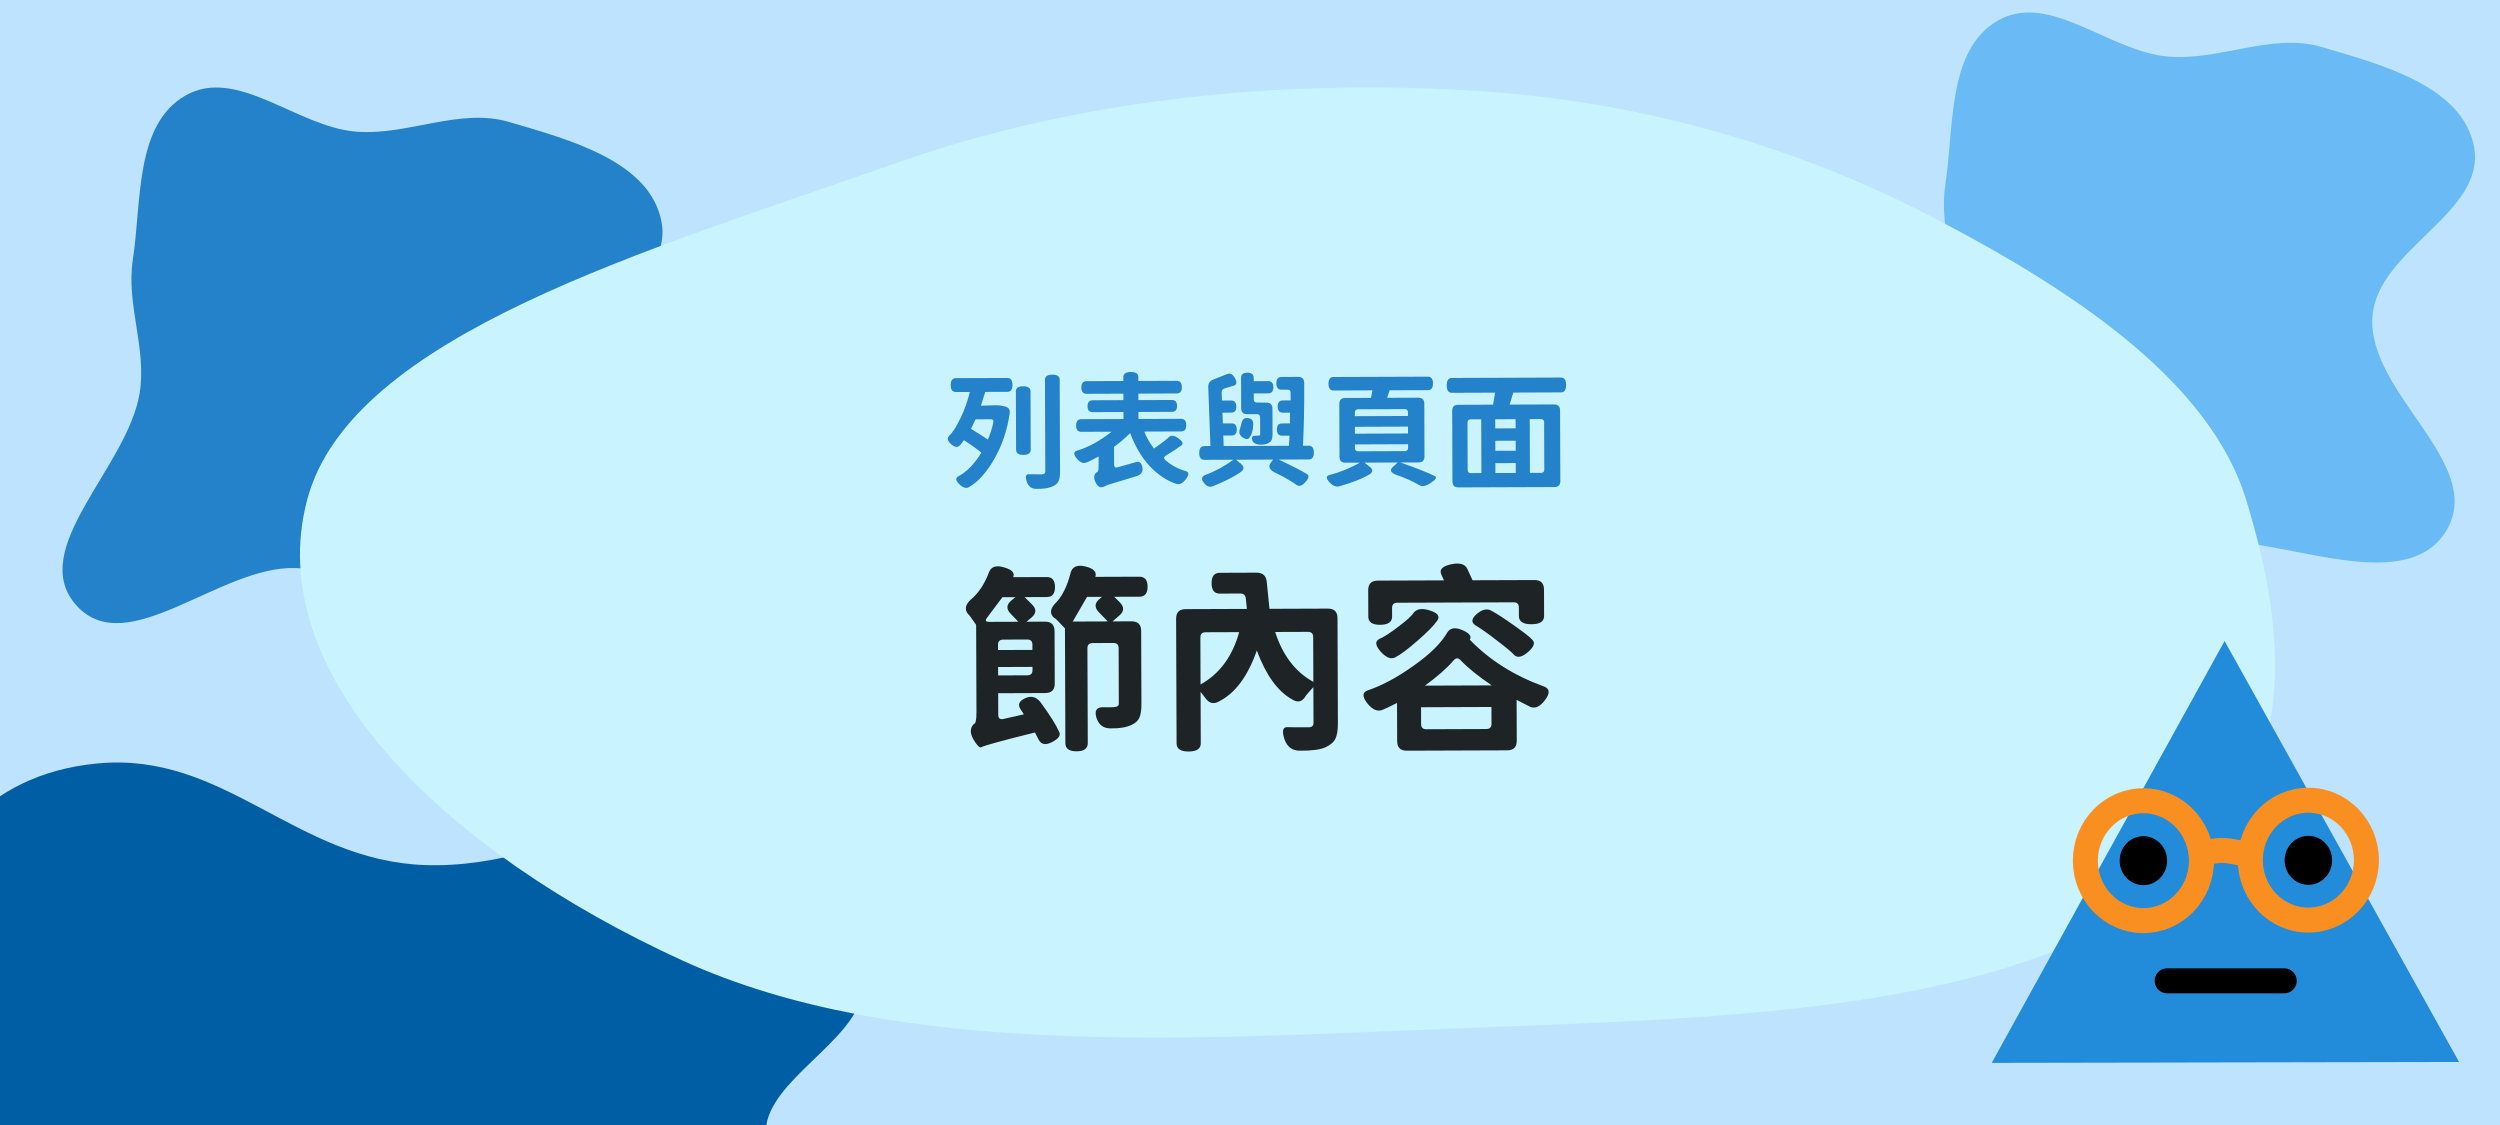 <svg width="200" height="90" viewBox="0 0 200 90" fill="none" xmlns="http://www.w3.org/2000/svg">
<rect x="0" y="0" width="200" height="90" fill="#333333" stroke="none"/>
<g clip-path="url(#clip0_2306_6383)">
<rect width="200" height="90" fill="#BDE3FF"/>
<path fill-rule="evenodd" clip-rule="evenodd" d="M-6.18 85.526C-5.521 81.351 -9.948 77.257 -7.655 73.239C-4.948 68.497 -1.652 61.992 7.772 61.078C17.997 60.087 23.6 68.826 33.978 69.205C45.818 69.637 56.588 60.196 66.887 63.237C76.243 66 70.121 74.012 68.975 79.539C68.168 83.434 61.536 86.431 61.267 90.346C60.85 96.397 75.769 103.853 67.023 107.895C58.356 111.9 45.738 103.802 34.253 102.83C27.316 102.243 20.566 103.925 13.618 103.373C4.658 102.66 -7.251 103.227 -11.753 99.17C-16.321 95.052 -6.927 90.254 -6.18 85.526Z" fill="#005EA5"/>
<path fill-rule="evenodd" clip-rule="evenodd" d="M28.474 10.53C32.649 10.872 36.743 8.58 40.761 9.767C45.503 11.168 52.008 12.874 52.922 17.752C53.913 23.046 45.174 25.946 44.795 31.318C44.363 37.447 53.804 43.022 50.763 48.353C48 53.196 39.988 50.027 34.461 49.434C30.566 49.016 27.569 45.584 23.654 45.444C17.603 45.228 10.147 52.951 6.105 48.424C2.1 43.937 10.197 37.406 11.17 31.46C11.758 27.869 10.075 24.375 10.627 20.779C11.34 16.14 10.773 9.976 14.83 7.646C18.948 5.281 23.746 10.143 28.474 10.53Z" fill="#2382C9"/>
<path fill-rule="evenodd" clip-rule="evenodd" d="M173.474 4.53C177.649 4.872 181.743 2.58 185.761 3.767C190.503 5.168 197.008 6.874 197.922 11.752C198.913 17.046 190.174 19.946 189.795 25.318C189.363 31.447 198.804 37.022 195.763 42.353C193 47.196 184.988 44.027 179.461 43.434C175.566 43.016 172.569 39.584 168.654 39.444C162.603 39.228 155.147 46.951 151.105 42.424C147.1 37.937 155.198 31.406 156.17 25.46C156.757 21.869 155.075 18.375 155.627 14.779C156.34 10.14 155.773 3.976 159.83 1.646C163.948 -0.719 168.746 4.143 173.474 4.53Z" fill="#69BAF5"/>
<path fill-rule="evenodd" clip-rule="evenodd" d="M117.063 7.205C131.49 7.98 144.155 11.905 154.996 17.578C166.733 23.719 176.896 30.86 179.688 39.971C183.097 51.095 184.354 63.745 171.749 72.255C158.691 81.071 136.857 81.474 117.063 82.25C95.236 83.105 71.899 84.751 54.603 76.845C35.616 68.165 20.857 53.977 24.577 39.971C28.089 26.753 52.105 19.98 71.539 13.095C85.386 8.19 100.98 6.341 117.063 7.205Z" fill="#C9F4FF"/>
<path d="M177.967 51.28L196.726 84.958L159.338 85.03L177.967 51.28Z" fill="#228CDA"/>
<path d="M173.373 78.465H182.74" stroke="black" stroke-width="2" stroke-linecap="round"/>
<ellipse cx="171.472" cy="68.853" rx="4.643" ry="4.795" transform="rotate(-0.11 171.472 68.853)" stroke="#FA8F21" stroke-width="2"/>
<ellipse cx="184.669" cy="68.812" rx="4.643" ry="4.795" transform="rotate(-0.11 184.669 68.812)" stroke="#FA8F21" stroke-width="2"/>
<path d="M175.55 68.472C175.55 68.472 176.816 68.054 177.654 68.034C178.594 68.011 180.025 68.464 180.025 68.464" stroke="#FA8F21" stroke-width="2"/>
<ellipse cx="171.471" cy="68.852" rx="1.898" ry="1.961" transform="rotate(-0.11 171.471 68.852)" fill="black"/>
<ellipse cx="184.67" cy="68.826" rx="1.898" ry="1.961" transform="rotate(-0.11 184.67 68.826)" fill="black"/>
<path d="M79.459 33.811C79.505 33.631 79.441 33.541 79.268 33.542L78.048 33.546L77.681 34.307C78.342 34.712 78.793 35 79.034 35.172C79.239 34.672 79.38 34.218 79.459 33.811ZM76.47 31.362C76.197 31.363 76.059 31.18 76.058 30.814C76.056 30.44 76.192 30.253 76.466 30.252L80.586 30.237C80.859 30.236 80.996 30.422 80.998 30.795C80.999 31.162 80.863 31.346 80.59 31.347L78.82 31.353L78.474 32.455L79.684 32.42C79.957 32.419 80.217 32.458 80.464 32.537C80.718 32.616 80.819 32.809 80.766 33.116C80.578 34.423 80.169 35.625 79.54 36.721C78.917 37.81 78.247 38.555 77.528 38.958C77.309 39.106 77.048 39.033 76.747 38.741C76.453 38.455 76.422 38.245 76.655 38.111C77.327 37.762 77.945 37.13 78.508 36.214C78.2 35.949 77.736 35.614 77.114 35.21C76.922 35.484 76.812 35.624 76.786 35.631C76.606 35.818 76.373 35.786 76.085 35.533C75.804 35.274 75.75 35.055 75.923 34.874C76.195 34.626 76.494 34.165 76.818 33.491C77.149 32.816 77.406 32.105 77.59 31.358L76.47 31.362ZM81.848 30.902C82.242 30.901 82.439 31.037 82.44 31.31L82.457 35.98C82.458 36.253 82.262 36.391 81.869 36.392C81.482 36.393 81.288 36.257 81.287 35.984L81.27 31.314C81.269 31.041 81.462 30.903 81.848 30.902ZM83.596 30.386C83.595 30.112 83.791 29.975 84.185 29.973C84.578 29.972 84.775 30.108 84.776 30.381L84.803 37.711C84.805 38.051 84.766 38.308 84.686 38.481C84.607 38.662 84.468 38.796 84.268 38.883C83.935 39.051 83.479 39.126 82.899 39.108C82.525 39.116 82.271 38.92 82.136 38.521C82.008 38.128 82.064 37.935 82.304 37.94C82.464 37.946 82.814 37.949 83.354 37.947C83.534 37.939 83.624 37.859 83.624 37.706L83.596 30.386ZM93.513 34.969C93.699 34.795 93.956 34.831 94.284 35.076C94.618 35.315 94.692 35.501 94.506 35.635C94.247 35.836 93.844 36.101 93.299 36.43C93.099 36.55 93.076 36.677 93.23 36.81C93.725 37.235 94.266 37.526 94.853 37.684C95.127 37.763 95.135 37.976 94.876 38.324C94.617 38.678 94.351 38.802 94.077 38.697C93.343 38.459 92.645 37.992 91.982 37.294C91.326 36.59 90.803 35.706 90.412 34.64C90.047 35.022 89.618 35.39 89.126 35.745L89.132 37.195C89.132 37.368 89.216 37.435 89.382 37.394L90.901 36.959C91.16 36.891 91.324 37.034 91.392 37.387C91.46 37.74 91.298 37.977 90.905 38.099C89.833 38.416 89.097 38.639 88.697 38.767L88.268 38.948C88.015 39.049 87.805 38.923 87.637 38.571C87.475 38.224 87.508 37.961 87.734 37.78C87.841 37.793 87.893 37.62 87.892 37.26L87.889 36.52C87.403 36.788 87.064 36.953 86.871 37.013C86.638 37.101 86.391 36.985 86.13 36.666C85.875 36.347 85.881 36.144 86.147 36.056C87.073 35.779 88.001 35.273 88.932 34.536L86.502 34.545C86.228 34.546 86.091 34.38 86.09 34.046C86.089 33.706 86.225 33.536 86.498 33.535L89.878 33.522L89.876 32.962L87.416 32.971C87.143 32.972 87.005 32.816 87.004 32.503C87.003 32.183 87.139 32.022 87.412 32.021L89.872 32.012L89.871 31.492L86.921 31.503C86.647 31.504 86.51 31.338 86.509 31.005C86.507 30.665 86.643 30.494 86.917 30.493L89.867 30.482L89.866 30.172C89.865 29.899 90.064 29.762 90.464 29.76C90.864 29.759 91.065 29.895 91.066 30.168L91.067 30.478L94.137 30.466C94.41 30.465 94.547 30.635 94.549 30.975C94.55 31.308 94.414 31.475 94.141 31.476L91.07 31.488L91.072 32.008L93.752 31.998C94.026 31.997 94.163 32.156 94.164 32.476C94.165 32.79 94.029 32.947 93.756 32.948L91.076 32.958L91.078 33.518L94.488 33.505C94.761 33.504 94.899 33.674 94.9 34.014C94.901 34.347 94.765 34.514 94.492 34.515L91.542 34.526C91.717 34.986 91.975 35.438 92.317 35.883C92.895 35.488 93.294 35.183 93.513 34.969ZM100.813 34.752L100.808 33.392C100.807 33.218 100.72 33.132 100.547 33.133L99.777 33.136C99.457 33.137 99.296 32.977 99.295 32.657L99.286 30.227C99.285 29.954 99.451 29.817 99.784 29.816C100.124 29.814 100.295 29.95 100.296 30.224L100.297 30.494L101.457 30.489C101.73 30.488 101.867 30.651 101.869 30.978C101.87 31.305 101.734 31.468 101.46 31.469L100.3 31.474L100.302 31.944C100.303 32.117 100.39 32.203 100.563 32.203L101.313 32.21C101.633 32.209 101.794 32.368 101.795 32.688L101.803 34.748C101.803 34.955 101.777 35.108 101.724 35.208C101.678 35.309 101.578 35.396 101.425 35.469C101.272 35.543 101.089 35.577 100.876 35.572C100.502 35.58 100.272 35.464 100.184 35.224C100.097 34.978 100.19 34.854 100.463 34.853L100.643 34.852C100.756 34.859 100.813 34.825 100.813 34.752ZM99.349 33.767C99.415 33.507 99.594 33.403 99.888 33.455C100.181 33.501 100.302 33.714 100.25 34.094C100.225 34.474 100.136 34.764 99.983 34.965C99.884 35.158 99.708 35.179 99.454 35.027C99.2 34.868 99.106 34.658 99.171 34.398L99.349 33.767ZM103.116 35.663L103.163 34.853L102.563 34.855C102.29 34.856 102.152 34.693 102.151 34.367C102.15 34.04 102.286 33.876 102.559 33.875L103.199 33.873L103.196 33.013L102.626 33.015C102.353 33.016 102.216 32.853 102.214 32.526C102.213 32.2 102.349 32.036 102.623 32.035L103.253 32.033L103.25 31.433C103.25 31.259 103.163 31.173 102.989 31.174L102.519 31.175C102.246 31.176 102.109 31.007 102.108 30.667C102.106 30.327 102.242 30.156 102.516 30.155L103.866 30.15C104.186 30.149 104.343 30.329 104.338 30.689C104.351 32.375 104.317 34.032 104.236 35.659L104.696 35.657C104.969 35.656 105.107 35.839 105.108 36.206C105.109 36.572 104.973 36.756 104.7 36.757L102.29 36.766C103.359 37.262 104.113 37.65 104.554 37.928C104.748 38.041 104.712 38.247 104.447 38.548C104.188 38.856 103.952 38.94 103.738 38.801C103.17 38.41 102.578 38.072 101.964 37.788C101.536 37.569 101.442 37.303 101.681 36.989L101.85 36.768L98.88 36.779L99.261 37.087C99.569 37.34 99.546 37.58 99.194 37.808C98.675 38.163 97.963 38.522 97.058 38.886C96.785 39.007 96.535 38.918 96.307 38.618C96.086 38.326 96.118 38.123 96.405 38.008C97.21 37.705 97.965 37.296 98.67 36.78L96.35 36.788C96.077 36.789 95.939 36.606 95.938 36.24C95.937 35.873 96.073 35.689 96.346 35.688L96.836 35.687L96.659 30.977C96.651 30.677 96.783 30.473 97.056 30.366L98.175 29.922C98.428 29.827 98.638 29.943 98.806 30.269C98.981 30.588 98.938 30.785 98.678 30.86L97.969 31.072C97.809 31.119 97.73 31.227 97.73 31.393L97.763 32.043L98.493 32.04C98.766 32.039 98.903 32.202 98.904 32.529C98.906 32.849 98.769 33.009 98.496 33.01L97.796 33.013L97.829 33.873L98.529 33.87C98.803 33.869 98.94 34.032 98.941 34.359C98.942 34.679 98.806 34.839 98.533 34.84L97.863 34.843L97.896 35.683L103.116 35.663ZM108.396 35.554L108.397 35.844C108.397 36.017 108.484 36.103 108.658 36.103L112.388 36.089C112.561 36.088 112.647 36.001 112.647 35.828L112.646 35.538L108.396 35.554ZM108.39 34.144L108.392 34.694L112.642 34.678L112.64 34.128L108.39 34.144ZM108.645 32.743C108.472 32.743 108.386 32.83 108.386 33.004L108.387 33.294L112.637 33.278L112.636 32.988C112.636 32.815 112.549 32.728 112.375 32.729L108.645 32.743ZM113.959 36.513C113.96 36.833 113.801 36.994 113.481 36.995L112.031 37C113.219 37.409 114.127 37.766 114.755 38.07C114.975 38.169 114.889 38.35 114.497 38.611C114.105 38.879 113.802 38.954 113.588 38.834C113 38.497 112.366 38.212 111.685 37.981C111.231 37.81 111.153 37.593 111.452 37.332L111.821 37.001L109.161 37.011L109.562 37.329C109.877 37.575 109.854 37.795 109.495 37.99C108.943 38.312 108.174 38.611 107.188 38.888C106.902 38.983 106.621 38.877 106.347 38.571C106.072 38.266 106.075 38.076 106.355 38.001C107.161 37.798 107.976 37.468 108.801 37.012L107.641 37.016C107.321 37.018 107.16 36.858 107.159 36.538L107.144 32.318C107.142 31.998 107.302 31.838 107.622 31.837L109.682 31.829L109.79 31.228L106.69 31.24C106.416 31.241 106.279 31.061 106.278 30.701C106.276 30.341 106.412 30.161 106.686 30.16L114.226 30.132C114.499 30.131 114.636 30.311 114.638 30.671C114.639 31.03 114.503 31.211 114.23 31.212L111.17 31.223L110.972 31.824L113.462 31.815C113.782 31.814 113.942 31.973 113.944 32.293L113.959 36.513ZM123.284 37.828C123.458 37.828 123.544 37.741 123.543 37.568L123.529 33.788C123.529 33.614 123.442 33.528 123.268 33.529L122.378 33.532L122.394 37.832L123.284 37.828ZM117.658 33.549C117.485 33.55 117.399 33.637 117.399 33.81L117.413 37.59C117.414 37.764 117.501 37.85 117.674 37.849L118.514 37.846L118.498 33.546L117.658 33.549ZM121.251 34.266L121.248 33.536L119.618 33.542L119.621 34.272L121.251 34.266ZM119.631 37.052L119.634 37.842L121.264 37.836L121.261 37.046L119.631 37.052ZM121.258 36.056L121.255 35.256L119.625 35.262L119.628 36.062L121.258 36.056ZM125.288 30.801C125.29 31.194 125.154 31.392 124.88 31.392L121.06 31.407L120.774 32.368L124.324 32.355C124.644 32.353 124.805 32.513 124.806 32.833L124.827 38.493C124.828 38.806 124.668 38.963 124.348 38.965L116.678 38.993C116.358 38.994 116.198 38.835 116.197 38.515L116.176 32.855C116.175 32.541 116.334 32.384 116.654 32.383L119.444 32.373L119.61 31.412L116.15 31.425C115.877 31.426 115.74 31.23 115.738 30.836C115.737 30.436 115.873 30.236 116.146 30.235L124.876 30.203C125.149 30.201 125.287 30.401 125.288 30.801Z" fill="#2382C9"/>
<path d="M81.234 47.773L80.195 47.776L78.953 49.429C78.793 49.643 78.853 49.749 79.13 49.748L81.466 49.74L80.855 49.102C80.491 48.73 80.506 48.378 80.9 48.046L81.234 47.773ZM82.594 51.992L82.593 51.575C82.592 51.298 82.452 51.16 82.175 51.161L80.255 51.168C79.978 51.169 79.84 51.308 79.841 51.586L79.842 52.002L82.594 51.992ZM79.85 54.034L82.186 54.025C82.463 54.024 82.601 53.885 82.6 53.607L82.599 53.351L79.847 53.362L79.85 54.034ZM81.636 56.731C81.4 56.369 81.532 56.075 82.032 55.85C82.533 55.624 82.96 55.766 83.314 56.277C84.011 57.234 84.483 57.99 84.731 58.544C84.881 58.82 84.695 59.093 84.174 59.362C83.662 59.63 83.305 59.573 83.101 59.19L82.795 58.599C80.098 59.27 78.665 59.665 78.495 59.783C78.367 59.847 78.158 59.635 77.869 59.145C77.59 58.655 77.599 58.25 77.896 57.929C78.045 57.918 78.119 57.608 78.117 57L78.091 49.992C77.705 49.418 77.496 49.136 77.464 49.147C77.153 48.785 77.21 48.401 77.635 47.994C78.273 47.469 78.772 46.72 79.131 45.748C79.311 45.321 79.71 45.202 80.33 45.392C80.96 45.571 81.201 45.831 81.053 46.173L83.741 46.163C84.178 46.161 84.397 46.427 84.4 46.961C84.401 47.494 84.184 47.761 83.746 47.763L81.971 47.77L82.565 48.359C82.929 48.721 82.914 49.068 82.52 49.4L82.122 49.737L83.594 49.732C84.106 49.73 84.363 49.985 84.365 50.497L84.38 54.689C84.382 55.19 84.127 55.442 83.615 55.444L79.855 55.458L79.861 57.186C79.862 57.463 79.996 57.575 80.263 57.52L81.909 57.146L81.636 56.731ZM85.818 49.724L88.618 49.713L87.895 48.964C87.542 48.592 87.567 48.24 87.971 47.907L88.162 47.747L86.963 47.751L85.818 49.724ZM91.148 46.136C91.586 46.134 91.805 46.4 91.808 46.933C91.809 47.467 91.592 47.734 91.154 47.736L89.138 47.743L89.588 48.19C89.952 48.562 89.938 48.913 89.544 49.246L89.002 49.712L90.522 49.706C91.034 49.704 91.291 49.959 91.293 50.471L91.314 56.327C91.316 56.786 91.264 57.143 91.158 57.4C91.052 57.645 90.85 57.838 90.552 57.978C90.148 58.182 89.594 58.28 88.889 58.272C88.292 58.285 87.902 58.004 87.718 57.428C87.535 56.843 87.726 56.559 88.291 56.578C88.537 56.588 88.798 56.587 89.075 56.575C89.363 56.564 89.507 56.467 89.506 56.286L89.49 51.854C89.489 51.577 89.35 51.438 89.072 51.439L87.408 51.446C87.131 51.447 86.993 51.586 86.994 51.863L87.022 59.447C87.023 59.884 86.726 60.104 86.128 60.106C85.531 60.109 85.231 59.891 85.23 59.454L85.196 50.27C84.671 49.696 84.387 49.419 84.345 49.441C83.981 49.133 83.99 48.76 84.373 48.321C84.947 47.775 85.375 46.93 85.659 45.788C85.807 45.318 86.201 45.162 86.841 45.32C87.493 45.477 87.755 45.754 87.629 46.149L91.148 46.136ZM105.054 50.964C105.053 50.687 104.914 50.549 104.637 50.55L102.013 50.559C102.617 52.435 103.636 53.764 105.068 54.548L105.054 50.964ZM96.445 50.58C96.168 50.581 96.029 50.72 96.031 50.998L96.044 54.758C97.567 53.909 98.596 52.514 99.133 50.57L96.445 50.58ZM106.23 48.688C106.742 48.686 106.999 48.941 107.001 49.453L107.032 57.853C107.034 58.386 106.972 58.792 106.845 59.07C106.718 59.358 106.452 59.594 106.047 59.777C105.643 59.97 104.966 60.063 104.016 60.056C103.387 60.069 102.964 59.756 102.749 59.117C102.544 58.478 102.622 58.163 102.985 58.172C103.209 58.182 103.78 58.185 104.697 58.182C104.953 58.181 105.081 58.063 105.08 57.828L105.069 54.964C104.623 55.456 104.4 55.724 104.4 55.767C104.135 56.162 103.789 56.222 103.361 55.947C102.207 55.3 101.268 53.997 100.546 52.037C99.829 54.088 98.831 55.441 97.553 56.096C97.128 56.354 96.765 56.286 96.465 55.892L96.047 55.35L96.062 59.462C96.064 59.899 95.739 60.119 95.088 60.121C94.448 60.124 94.128 59.906 94.126 59.469L94.089 49.501C94.087 48.989 94.342 48.732 94.854 48.73L99.75 48.712L99.667 47.896C99.645 47.619 99.495 47.481 99.218 47.482L97.586 47.488C97.148 47.489 96.928 47.213 96.927 46.658C96.924 46.104 97.142 45.825 97.579 45.824L100.523 45.813C101.025 45.811 101.298 46.061 101.342 46.562L101.558 48.705L106.23 48.688ZM111.78 48.219C111.503 48.22 111.365 48.359 111.366 48.637L111.368 49.325C111.37 49.762 111.051 49.982 110.411 49.984C109.782 49.987 109.466 49.769 109.464 49.332L109.457 47.22C109.455 46.708 109.71 46.451 110.222 46.449L115.518 46.429L115.308 45.966C115.125 45.572 115.38 45.299 116.073 45.147C116.766 44.995 117.204 45.117 117.386 45.511L117.806 46.421L122.75 46.403C123.262 46.401 123.519 46.656 123.521 47.168L123.528 49.28C123.53 49.717 123.195 49.937 122.523 49.939C121.851 49.942 121.514 49.724 121.512 49.287L121.51 48.599C121.509 48.322 121.37 48.184 121.092 48.185L111.78 48.219ZM118.027 50.02C117.674 49.787 117.716 49.483 118.152 49.108C118.598 48.733 118.998 48.657 119.351 48.879C119.746 49.091 120.34 49.478 121.131 50.041C121.933 50.603 122.409 50.974 122.559 51.155C122.838 51.4 122.737 51.731 122.259 52.148C121.781 52.566 121.408 52.653 121.14 52.409C121.001 52.228 120.541 51.84 119.76 51.246C118.989 50.651 118.412 50.243 118.027 50.02ZM113.095 49.014C113.361 48.693 113.803 48.638 114.423 48.849C115.042 49.05 115.224 49.321 114.97 49.663C114.705 50.048 114.189 50.573 113.424 51.237C112.669 51.901 112.078 52.346 111.653 52.572C111.301 52.776 110.901 52.628 110.451 52.128C110.012 51.629 109.984 51.287 110.367 51.105C110.708 50.965 111.213 50.637 111.883 50.123C112.554 49.619 112.958 49.25 113.095 49.014ZM113.997 54.851L119.341 54.831C118.282 54.12 117.448 53.446 116.837 52.809C116.655 52.617 116.474 52.623 116.293 52.827C115.762 53.447 114.997 54.122 113.997 54.851ZM113.688 57.924C113.689 58.202 113.829 58.34 114.106 58.339L118.906 58.321C119.183 58.32 119.321 58.181 119.32 57.903L119.315 56.559L113.683 56.58L113.688 57.924ZM115.789 50.588C116.022 50.225 116.422 50.165 116.989 50.408C117.555 50.651 117.753 50.907 117.583 51.174C119.147 52.8 121.119 54.046 123.501 54.912C123.982 55.081 124.021 55.438 123.617 55.983C123.214 56.529 122.815 56.717 122.419 56.548C122.259 56.474 121.896 56.288 121.329 55.992L121.341 59.256C121.343 59.768 121.088 60.025 120.576 60.027L112.544 60.056C112.032 60.058 111.775 59.803 111.773 59.291L111.762 56.235C111.187 56.526 110.804 56.708 110.612 56.784C110.207 56.956 109.796 56.781 109.378 56.26C108.971 55.728 108.98 55.387 109.406 55.236C110.578 54.837 111.808 54.176 113.095 53.254C114.404 52.332 115.302 51.444 115.789 50.588Z" fill="black" fill-opacity="0.85"/>
</g>
<defs>
<clipPath id="clip0_2306_6383">
<rect width="200" height="90" fill="white"/>
</clipPath>
</defs>
</svg>
